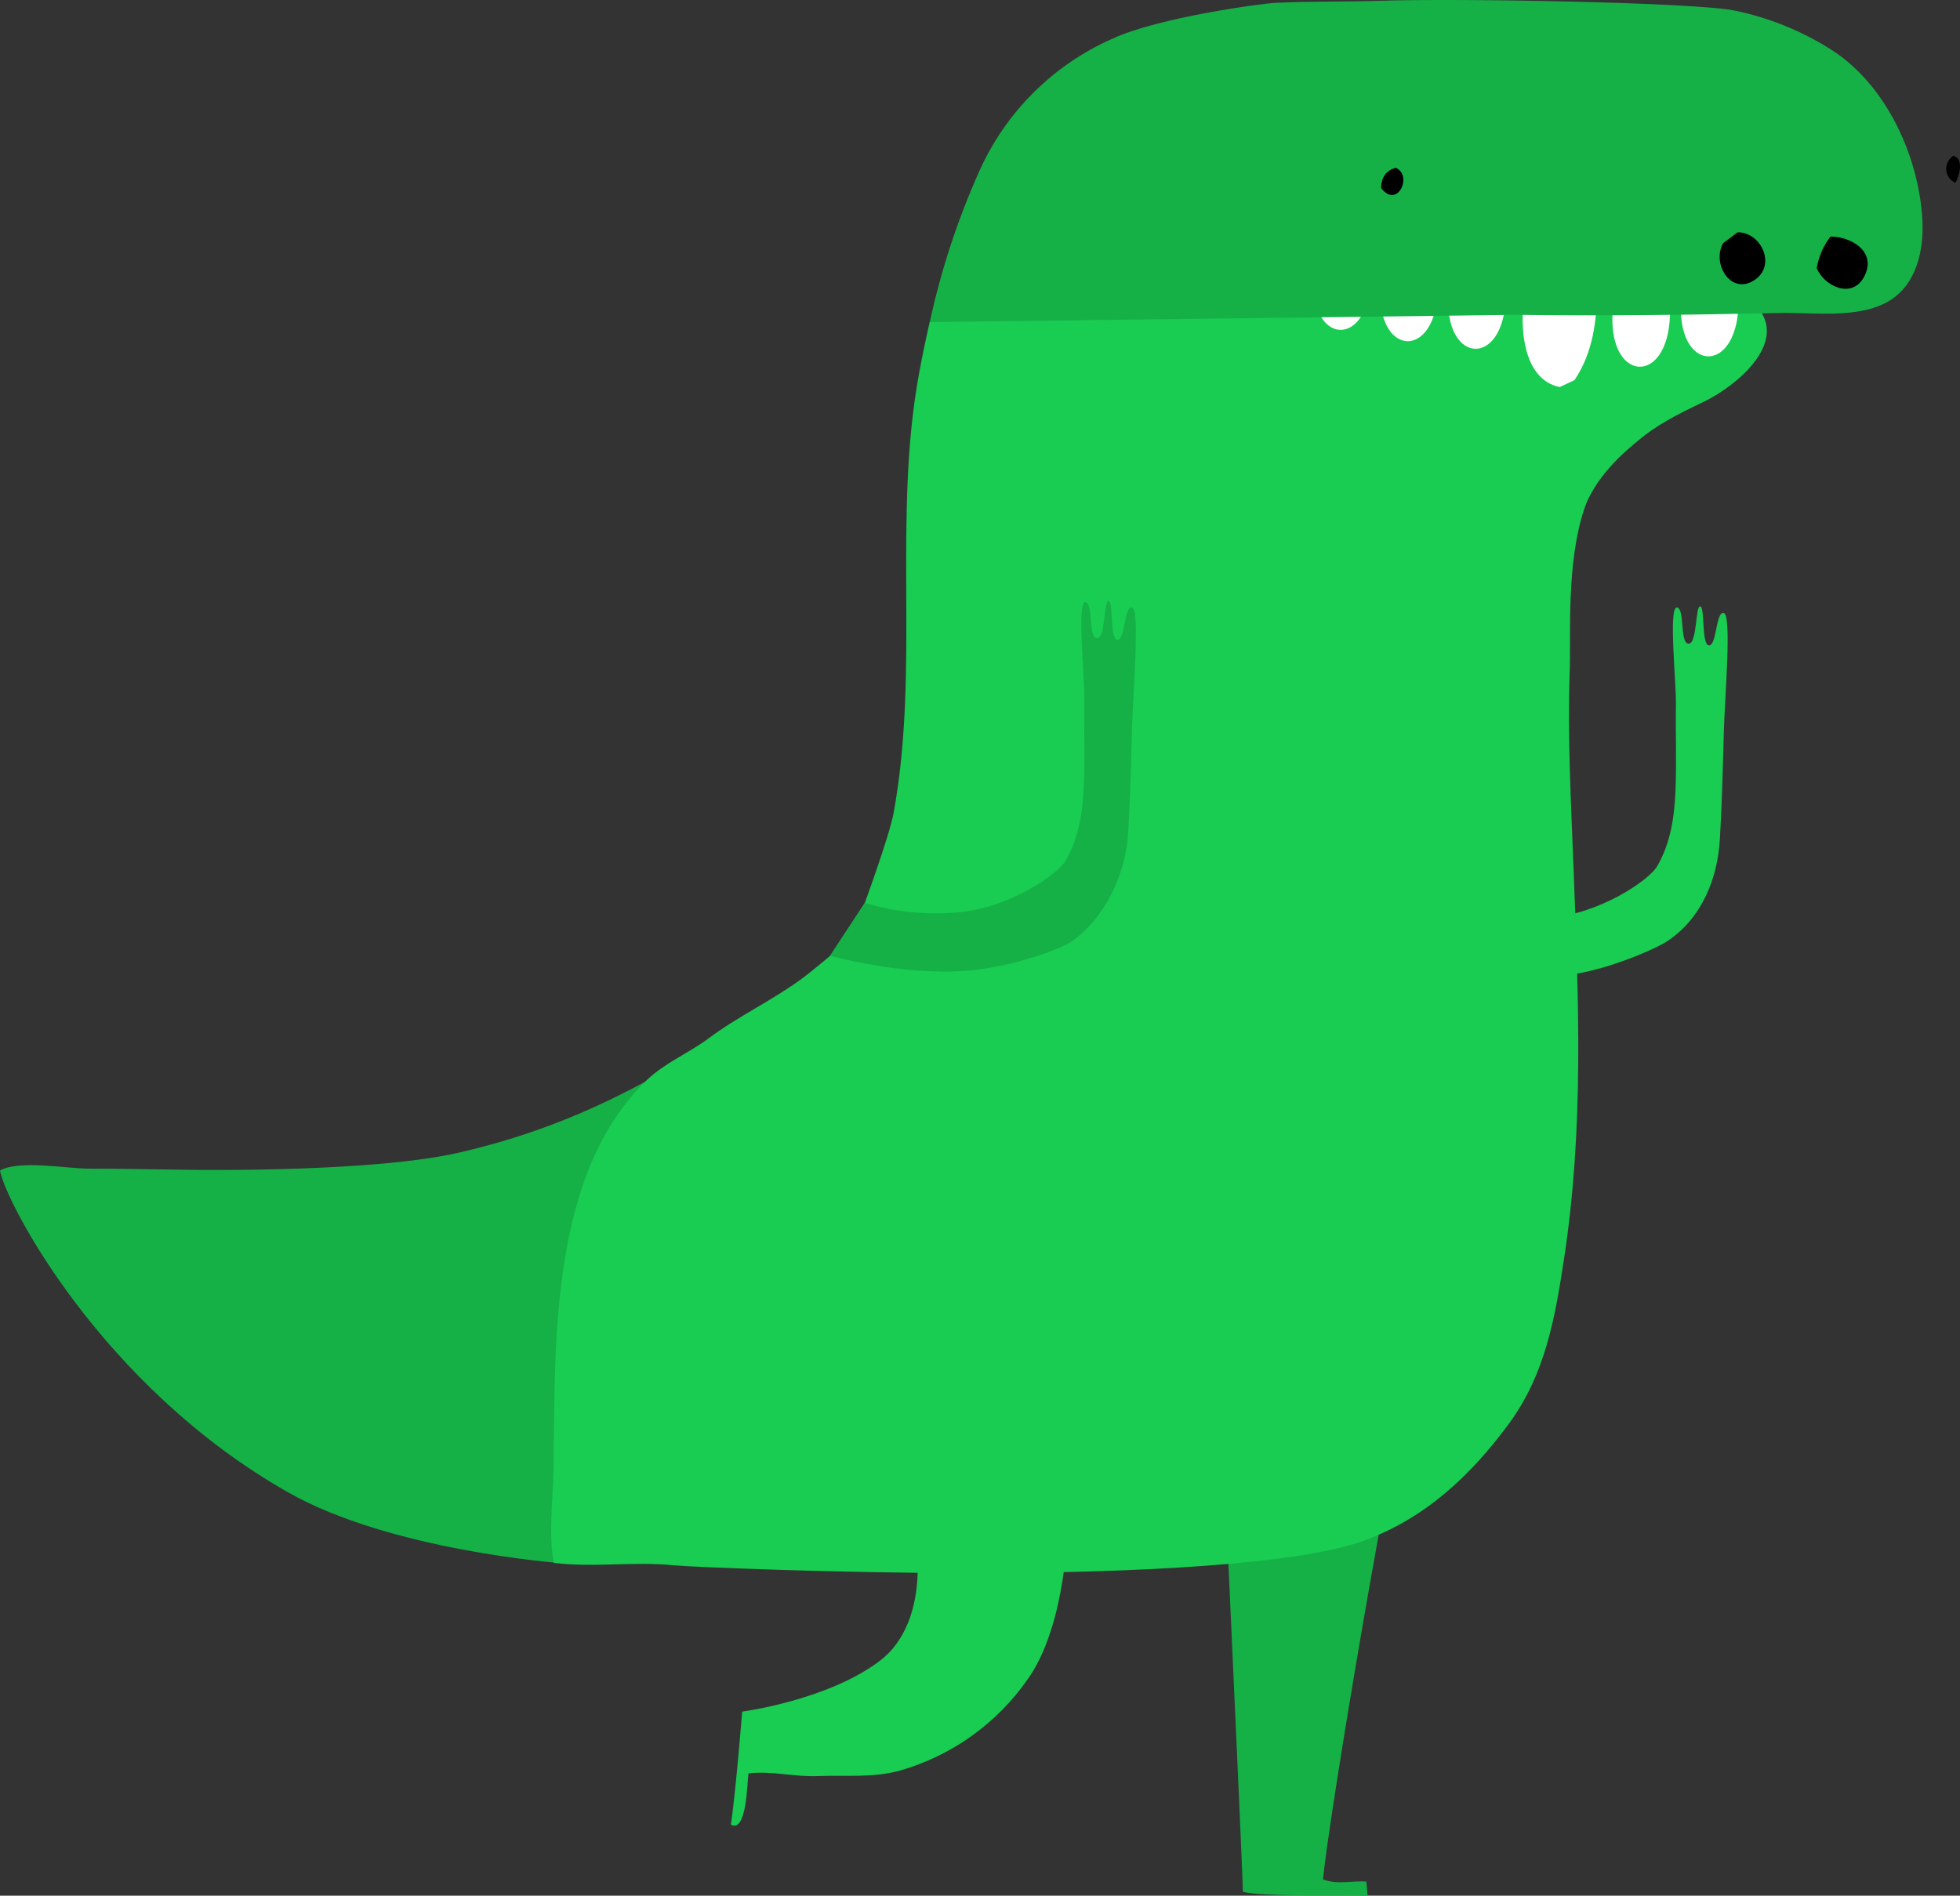 <svg version="1.1" xmlns="http://www.w3.org/2000/svg" xmlns:xlink="http://www.w3.org/1999/xlink" width="148.487" height="143.652" viewBox="0,0,148.487,143.652"><rect x="0" y="0" width="148.487" height="143.652" fill="#333333" stroke="none"/><g transform="translate(-153.715,-128.312)"><g data-paper-data="{&quot;isPaintingLayer&quot;:true}" fill-rule="nonzero" stroke="none" stroke-width="1" stroke-linecap="butt" stroke-linejoin="miter" stroke-miterlimit="10" stroke-dasharray="" stroke-dashoffset="0" style="mix-blend-mode: normal"><path d="M221.184,239.931l13.455,1.909c0.067,4.258 -0.622,10.254 -3.046,13.694c-2.336,3.365 -5.762,5.821 -9.699,6.951c-2.026,0.561 -4.122,0.337 -6.189,0.415c-1.901,0.075 -3.461,-0.415 -5.287,-0.199c-0.104,0.718 -0.125,4.528 -1.329,3.884c0.395,-2.772 0.851,-8.569 0.851,-8.569c0,0 6.521,-0.863 10.455,-3.868c3.777,-2.867 3.528,-10.038 0.789,-14.217z" fill="#19cc52"/><path d="M245.918,228.291l15.356,0.116c-3.714,18.155 -6.964,38.548 -7.333,42.328c1.141,0.415 2.233,0.067 3.287,0.162c0.033,0.378 0.062,0.677 0.095,1.067c-1.502,-0.096 -7.927,0.12 -9.45,-0.299c0.012,-1.274 -1.955,-43.374 -1.955,-43.374z" fill="#15b147"/><path d="M153.715,217.007c1.486,-0.809 5.06,-0.137 6.72,-0.137c2.465,0.004 4.955,0.05 7.446,0.087c1.726,0.029 14.182,0.146 20.478,-1.274c11.418,-2.573 17.386,-7.756 19.013,-7.731c2.519,0.037 -11.235,38.805 -11.235,38.805c0,0 -12.813,-0.937 -20.595,-5.357c-14.194,-8.055 -21.433,-22.048 -21.827,-24.393z" fill="#15b147"/><path d="M195.651,239.632c0.129,-9.403 -0.336,-22.339 7.056,-29.464c1.357,-1.307 3.225,-2.075 4.673,-3.158c2.208,-1.66 4.815,-2.872 7.056,-4.519c0.726,-0.527 2.162,-1.743 2.162,-1.743l2.74,-1.457l-0.112,-2.543c0,0 1.88,-5.134 2.187,-6.823c2.017,-11.026 -0.108,-22.409 1.955,-33.456c0.224,-1.212 0.498,-2.523 0.78,-3.756l30.551,-3.855l31.431,2.075c3.657,2.722 -0.444,6.449 -3.461,7.885c-1.777,0.851 -3.424,1.66 -4.939,2.959c-0.328,0.282 -3.076,2.386 -3.985,5.079c-1.382,4.113 -1.012,9.615 -1.108,12.284c-0.178,5.025 0.104,10.1 0.295,15.122c0.378,9.939 0.784,19.504 -0.718,29.381c-0.685,4.519 -1.424,8.81 -4.192,12.566c-2.905,3.938 -6.354,7.187 -11.053,8.88c-4.901,1.764 -17.016,2.428 -29.741,2.432c-9.825,0 -21.226,-0.465 -22.479,-0.593c-2.988,-0.308 -6.118,0.19 -9.073,-0.183c-0.432,-2.199 -0.058,-4.864 -0.025,-7.113z" fill="#19cc52"/><path d="M284.313,174.766c0.61,0.17 0.066,6.482 0,8.922c-0.075,2.743 -0.141,5.498 -0.303,8.233c-0.17,2.893 -1.32,5.947 -3.997,7.723c-0.78,0.519 -4.794,2.366 -8.214,2.639c-4.918,0.399 -8.438,-1.112 -9.766,-1.195l-0.328,-0.568c0.094,-1.351 0.11,-2.706 0.046,-4.059c1.063,-0.191 5.308,1.739 9.301,1.411c3.926,-0.319 7.608,-2.892 8.197,-3.901c1.013,-1.73 1.308,-3.689 1.395,-5.664c0.095,-2.208 0,-4.428 0.037,-6.64c0.025,-1.635 -0.569,-7.316 0.062,-7.316c0.631,0 0.208,2.693 0.884,2.739c0.677,0.045 0.511,-2.826 0.889,-2.826c0.377,0 0.083,2.954 0.676,2.954c0.589,0 0.511,-2.622 1.121,-2.452z" fill="#19cc52"/><path d="M239.482,174.351c0.61,0.17 0.066,6.482 0,8.922c-0.075,2.743 -0.141,5.498 -0.303,8.233c-0.17,2.893 -1.71,6.437 -4.387,8.217c-0.768,0.519 -4.404,1.872 -7.824,2.145c-4.906,0.399 -10.376,-1.132 -10.376,-1.132l2.627,-4.001c2.272,0.681 4.652,0.926 7.015,0.722c3.926,-0.319 7.607,-2.892 8.197,-3.901c1.012,-1.73 1.307,-3.689 1.394,-5.664c0.096,-2.208 0,-4.428 0.038,-6.64c0.024,-1.635 -0.569,-7.316 0.062,-7.316c0.631,0 0.207,2.693 0.884,2.739c0.676,0.045 0.51,-2.826 0.888,-2.826c0.378,0 0.083,2.954 0.677,2.954c0.589,0 0.498,-2.622 1.108,-2.452z" fill="#15b147"/><g><path d="M274.732,150.215c-0.075,2.478 -0.316,4.777 -1.735,6.901l-1.121,0.527c-3.05,-0.63 -3.058,-5.257 -2.577,-7.594c1.872,0.133 3.598,-0.091 5.433,0.166z" fill="#ffffff"/><path d="M276.416,149.169h3.527c1.901,9.52 -6.209,8.96 -3.527,0z" fill="#ffffff"/><path d="M263.974,147.808h3.528c1.901,9.52 -6.209,8.964 -3.528,0z" fill="#ffffff"/><path d="M258.83,147.236h3.532c1.897,9.519 -6.213,8.959 -3.532,0z" fill="#ffffff"/><path d="M253.757,146.377h3.532c1.881,9.519 -6.225,8.959 -3.532,0z" fill="#ffffff"/><path d="M281.607,148.381h3.532c1.897,9.52 -6.213,8.964 -3.532,0z" fill="#ffffff"/><path d="M250.341,128.528c2.652,-0.129 5.312,-0.071 7.969,-0.158c5.96,-0.199 23.852,0.125 26.832,0.747c2.561,0.529 5.005,1.513 7.218,2.905c4.217,2.635 6.732,8.109 6.993,12.969c0.121,2.269 -0.444,4.896 -2.548,6.141c-2.333,1.378 -5.811,0.83 -8.38,0.901c-6.64,0.141 -13.281,0.228 -19.922,0.137l-44.351,0.552c0.854,-3.941 2.116,-7.782 3.764,-11.462c2.003,-4.464 5.587,-8.029 10.061,-10.01c3.532,-1.631 11.31,-2.668 12.364,-2.722z" fill="#15b147"/><path d="M292.389,146.235c1.565,0 3.566,1.158 2.54,3.063c-0.9,1.681 -2.992,0.735 -3.585,-0.664c0.149,-0.872 0.508,-1.696 1.045,-2.399z" fill="#000000"/><path d="M286.62,149.543c-1.793,1.174 -3.233,-1.266 -2.37,-2.797l1.1,-0.83c1.801,-0.029 2.972,2.527 1.27,3.627z" fill="#000000"/><path d="M301.158,141.195c-0.034,-0.43 0.173,-0.843 0.539,-1.072c0.826,0.182 0.456,1.543 0.162,2.046c-0.397,-0.169 -0.667,-0.545 -0.701,-0.974z" fill="#000000"/><path d="M259.448,141.023c1.332,0.56 0.133,3.183 -1.112,1.523c0.05,-0.846 0.394,-1.307 1.112,-1.523z" fill="#000000"/></g></g></g></svg>